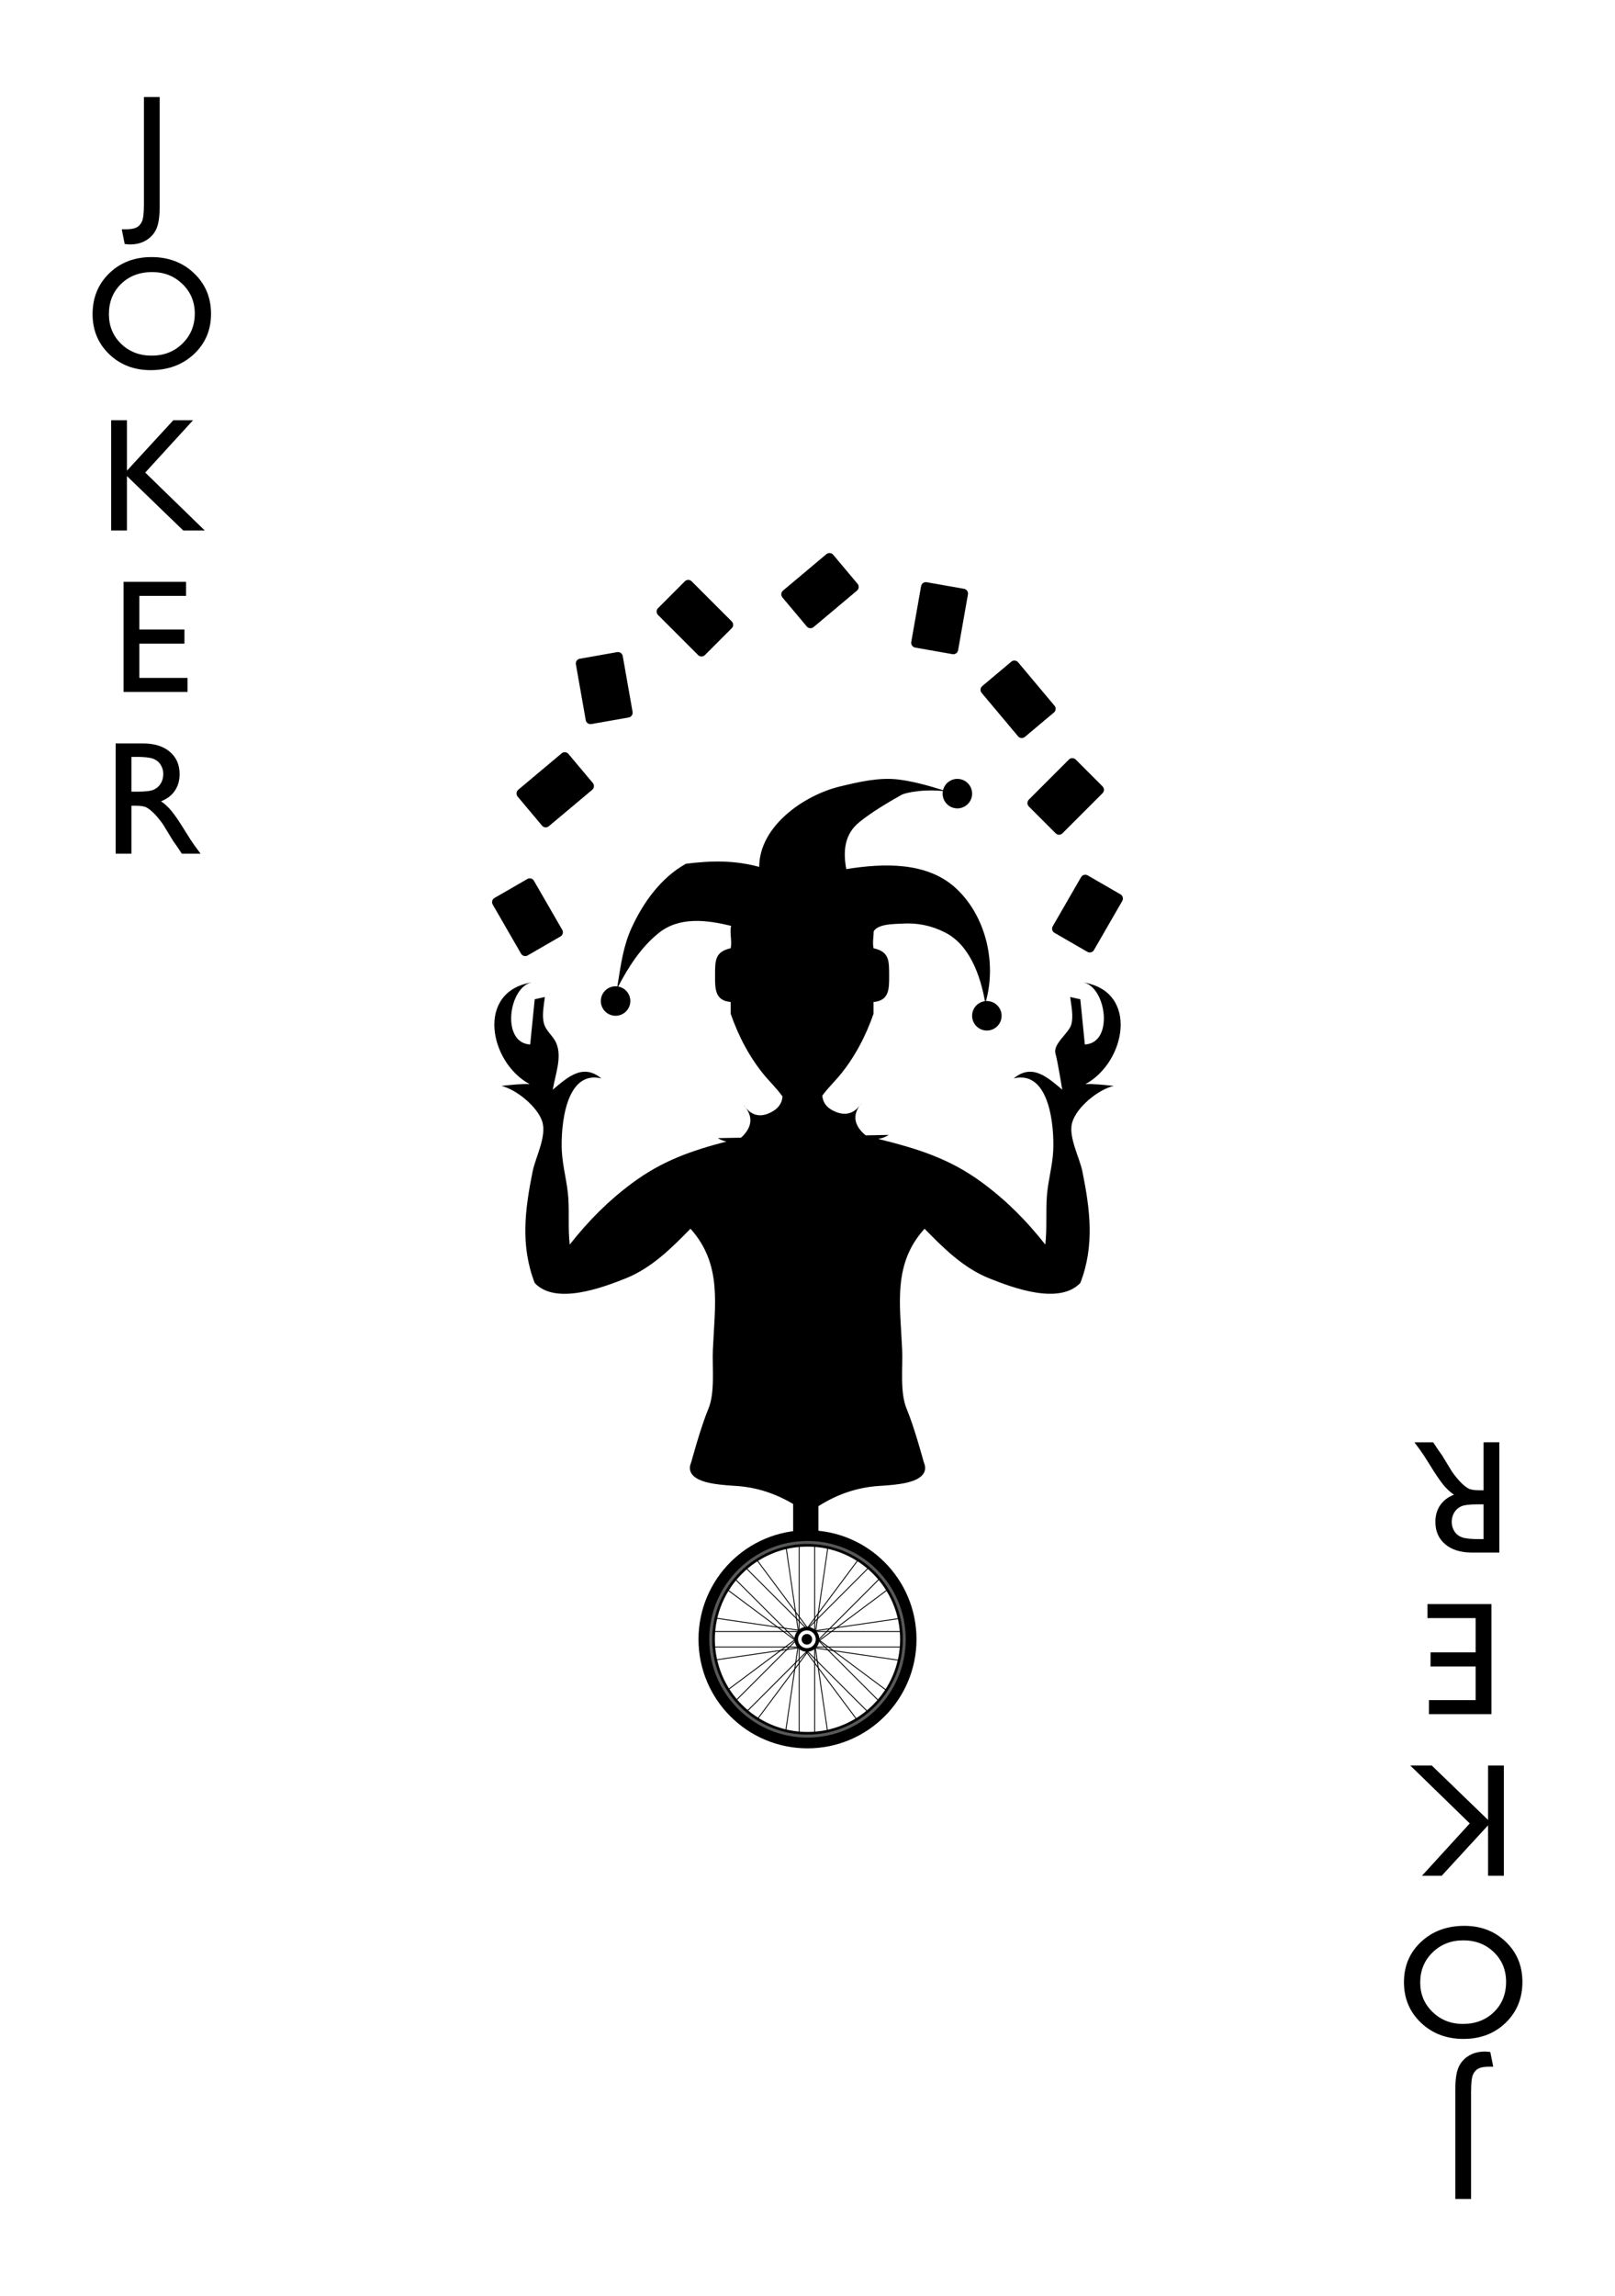 <?xml version="1.0" encoding="utf-8"?>
<!-- Generator: Adobe Illustrator 23.0.1, SVG Export Plug-In . SVG Version: 6.00 Build 0)  -->
<svg version="1.1" id="hearts_1_" xmlns="http://www.w3.org/2000/svg" xmlns:xlink="http://www.w3.org/1999/xlink" x="0px" y="0px"
	 viewBox="0 0 450 639.36" enable-background="new 0 0 450 639.36" xml:space="preserve">
<g>
	<g>
		<path fill="none" stroke="#000000" stroke-miterlimit="10" d="M-105.399,431.542"/>
		<path fill="none" stroke="#000000" stroke-miterlimit="10" d="M-381.546,432.868"/>
		<path fill="none" stroke="#000000" stroke-miterlimit="10" d="M-105.399,318.387"/>
		<path fill="none" stroke="#000000" stroke-miterlimit="10" d="M-382.396,207.818"/>
		<path fill="none" stroke="#000000" stroke-miterlimit="10" d="M-106.249,206.492"/>
		<path fill="none" stroke="#000000" stroke-miterlimit="10" d="M-382.396,320.973"/>
	</g>
	<g>
		<g>
			<path d="M-158.564,236.949c-2.676-0.293-6.132-0.653-7.914-0.486c11.318-6.11,15.061-25.902-0.661-28.351
				c6.482,1.103,8.734,16.905,0.519,17.295l-1.259-12.59l-2.833-0.63c0.302,2.317,0.981,5.44,0.297,7.73
				c-0.704,2.359-5.147,5.354-4.389,8.008c0.63,2.203,1.889,10.072,1.889,10.072c-4.214-3.558-8.412-7.368-13.519-3.148
				c10.143-2.428,11.306,13.806,11.004,20.119c-0.201,4.189-1.423,8.277-1.754,12.485c-0.36,4.565,0.071,9.101-0.452,13.665
				c-5.248-6.617-10.613-12.064-17.37-17.089c-9.34-6.946-18.306-9.598-29.21-12.34c0.967-0.098,1.96-0.471,2.964-1.098l-6.408,0.12
				c0.274,0.199-0.283-0.139,0,0c-0.407-0.296-0.804-0.655-1.189-1.089c-2.667-2.962-1.847-5.643-0.022-7.79l-0.008-0.057
				c-1.747,2.688-4.205,3.675-7.295,2.333c-2.485-1.055-3.46-2.67-3.601-4.446c1.476-2.021,3.428-3.953,4.679-5.438
				c4.247-5.04,7.444-11.158,9.599-17.377v-3.275c4.354-0.376,4.361-3.587,4.35-7.326c-0.012-4.106,0.094-6.674-4.35-7.633
				c-0.332-1.504,0.036-3.18,0.041-4.718l0,0c1.258-2.121,5.728-2.011,7.876-2.144c4.298-0.266,8.163,0.515,12.002,2.458
				c6.831,3.458,9.801,11.884,11.123,19.137c-2.016,0.262-3.575,1.982-3.575,4.069c0,2.269,1.839,4.108,4.108,4.108
				c2.269,0,4.108-1.839,4.108-4.108c0-2.269-1.839-4.108-4.108-4.108c-0.084,0-0.166,0.008-0.248,0.013
				c2.935-10.694,0.03-23.448-8.143-31.209c-8.142-7.732-20.555-7.171-30.782-5.544c-0.934-5.018-0.497-9.753,3.652-13.084
				c3.681-2.955,7.848-5.385,11.946-7.713c0,0,4.066-1.573,11.323-0.964c-0.045,0.242-0.071,0.491-0.071,0.746
				c0,2.269,1.839,4.108,4.108,4.108c2.269,0,4.108-1.839,4.108-4.108s-1.839-4.108-4.108-4.108c-1.937,0-3.556,1.342-3.99,3.145
				c-4.036-1.251-8.188-2.438-12.371-2.964c-5.417-0.681-11.196,0.684-16.437,1.954c-9.914,2.404-22.372,10.987-22.423,22.368
				c-7.002-1.883-13.29-1.756-20.426-0.867c-6.974,3.912-11.874,10.743-15.163,17.921c-2.255,4.922-2.98,10.247-3.82,15.545
				c-0.013,0.085-0.061,0.374-0.112,0.685c-0.163-0.02-0.328-0.033-0.496-0.033c-2.269,0-4.108,1.839-4.108,4.108
				c0,2.269,1.839,4.108,4.108,4.108c2.269,0,4.108-1.839,4.108-4.108c0-2.022-1.463-3.699-3.387-4.04
				c2.939-5.554,6.342-10.911,11.294-14.898c5.767-4.643,13.449-3.63,20.179-1.995l0.004,0c-0.498,1.891,0.316,4.22-0.13,6.239
				c-4.443,0.959-4.338,3.527-4.35,7.633c-0.011,3.74-0.005,6.95,4.35,7.326v3.275c2.155,6.219,5.352,12.337,9.599,17.377
				c1.299,1.542,3.354,3.566,4.847,5.672c-0.132,1.856-1.167,3.381-3.252,4.422c-3.551,1.809-5.929,0.323-7.53-1.995l0.046,0.136
				c2.144,2.383,2.461,5.013,0.365,7.65c-0.397,0.509-0.804,0.917-1.216,1.253l0.199-0.004c-0.093,0.023-0.185,0.046-0.278,0.069
				c0.026-0.021,0.053-0.044,0.079-0.066l-6.452,0.121c0.776,0.454,1.587,0.797,2.413,0.953c-9.615,2.511-17.8,5.28-26.296,11.593
				c-6.76,5.023-12.124,10.468-17.37,17.089c-0.487-4.254-0.12-8.464-0.373-12.719c-0.27-4.538-1.62-8.929-1.833-13.432
				c-0.3-6.34,0.862-22.542,11.004-20.119c-5.102-4.217-9.291-0.416-13.519,3.148c0.679-4.198,2.633-8.984,0.992-12.918
				c-0.947-2.271-3.005-3.317-3.551-5.907c-0.444-2.107,0.076-4.853,0.355-6.985l-2.833,0.63l-1.259,12.59
				c-8.215-0.39-5.963-16.192,0.519-17.295c-15.718,2.449-11.989,22.236-0.661,28.351c-1.782-0.167-5.238,0.193-7.914,0.486
				c4.1,0.909,9.977,5.703,11.365,9.762c1.423,4.162-1.803,9.973-2.629,14.059c-2.149,10.627-3.437,20.653,0.579,31.051
				c5.8,6.241,18.98,1.275,25.385-1.293c7.161-2.87,12.693-8.367,18.021-13.816c8.878,9.906,6.796,21.097,6.238,33.656
				c-0.215,4.842,0.656,11.922-1.245,16.475c-2.174,5.205-4.759,14.8-4.759,14.8l-0.179,0.499c-0.363,1.014-0.272,1.979,0.263,2.792
				c1.596,2.422,6.624,3.051,11.819,3.369l0.575,0.036c5.601,0.369,10.831,2.025,15.892,5.031v25.606h2.752v7.075h1.004h0.502h1.004
				v-7.075h1.783v-25.013c5.362-3.384,10.9-5.232,16.86-5.625l0.575-0.036c5.195-0.318,10.223-0.947,11.82-3.369
				c0.535-0.813,0.626-1.778,0.263-2.792l-0.179-0.499c0,0-2.601-9.66-4.758-14.8c-1.921-4.575-1.029-11.599-1.245-16.475
				c-0.555-12.5-2.686-23.82,6.238-33.656c5.327,5.447,10.862,10.946,18.021,13.816c6.515,2.611,19.475,7.483,25.385,1.293
				c4.016-10.37,2.724-20.445,0.579-31.051c-0.777-3.841-3.915-9.578-2.887-13.487C-169.04,242.923-162.863,237.902-158.564,236.949
				z"/>
		</g>
		<path d="M-165.92,199.605l-9.153-5.285c-0.64-0.369-0.861-1.195-0.492-1.835l7.896-13.676c0.369-0.64,1.195-0.861,1.835-0.492
			l9.153,5.285c0.64,0.369,0.861,1.195,0.492,1.835l-7.896,13.676C-164.455,199.753-165.28,199.974-165.92,199.605z"/>
		<path d="M-321.875,200.609l9.153-5.285c0.64-0.369,0.861-1.195,0.492-1.835l-7.896-13.676c-0.369-0.64-1.195-0.861-1.835-0.492
			l-9.153,5.285c-0.64,0.369-0.861,1.195-0.492,1.835l7.896,13.676C-323.34,200.757-322.515,200.979-321.875,200.609z"/>
		<path d="M-304.135,136.18l10.409-1.835c0.727-0.128,1.218-0.828,1.089-1.556l-2.742-15.552c-0.128-0.727-0.828-1.218-1.556-1.089
			l-10.409,1.835c-0.727,0.128-1.218,0.828-1.089,1.556l2.742,15.552C-305.562,135.819-304.862,136.309-304.135,136.18z"/>
		<path d="M-203.491,116.715l-10.409-1.835c-0.727-0.128-1.218-0.828-1.089-1.556l2.742-15.552c0.128-0.727,0.828-1.218,1.556-1.089
			l10.409,1.835c0.727,0.128,1.218,0.828,1.089,1.556l-2.742,15.552C-202.063,116.353-202.763,116.843-203.491,116.715z"/>
		<path d="M-174.754,166.603l-7.474-7.474c-0.522-0.522-0.522-1.377,0-1.899l11.167-11.167c0.522-0.522,1.377-0.522,1.899,0
			l7.474,7.474c0.522,0.522,0.522,1.377,0,1.899l-11.167,11.167C-173.377,167.125-174.232,167.125-174.754,166.603z"/>
		<path d="M-244.098,109.007l-6.794-8.097c-0.475-0.566-0.4-1.417,0.166-1.892l12.097-10.151c0.566-0.475,1.417-0.4,1.892,0.166
			l6.794,8.097c0.475,0.566,0.4,1.417-0.166,1.892l-12.097,10.151C-242.772,109.647-243.623,109.573-244.098,109.007z"/>
		<path d="M-183.332,139.759l8.097-6.794c0.566-0.475,0.64-1.326,0.166-1.892l-10.151-12.097c-0.475-0.566-1.326-0.64-1.892-0.166
			l-8.097,6.794c-0.566,0.475-0.64,1.326-0.166,1.892l10.151,12.097C-184.749,140.159-183.898,140.233-183.332,139.759z"/>
		<path d="M-272.482,116.968l7.474-7.474c0.522-0.522,0.522-1.377,0-1.899l-11.167-11.167c-0.522-0.522-1.377-0.522-1.899,0
			l-7.474,7.474c-0.522,0.522-0.522,1.377,0,1.899l11.167,11.167C-273.859,117.49-273.004,117.49-272.482,116.968z"/>
		<path d="M-317.87,164.468l-6.794-8.097c-0.475-0.566-0.4-1.417,0.166-1.892l12.097-10.151c0.566-0.475,1.417-0.4,1.892,0.166
			l6.794,8.097c0.475,0.566,0.4,1.417-0.166,1.892l-12.097,10.151C-316.543,165.108-317.395,165.034-317.87,164.468z"/>
		<g>
			<circle fill="none" stroke="#575959" stroke-width="9" stroke-miterlimit="10" cx="-243.394" cy="464.891" r="80.321"/>
			<circle fill="none" stroke="#000000" stroke-width="2" stroke-miterlimit="10" cx="-243.394" cy="464.891" r="77.927"/>
			<circle fill="none" stroke="#000000" stroke-width="16" stroke-miterlimit="10" cx="-243.394" cy="464.891" r="85.914"/>
			<circle stroke="#000000" stroke-width="3" stroke-miterlimit="10" cx="-243.898" cy="464.891" r="2.905"/>
			<circle fill="none" stroke="#000000" stroke-width="3" stroke-miterlimit="10" cx="-243.898" cy="464.891" r="8.842"/>
			<line stroke="#000000" stroke-miterlimit="10" x1="-237.417" y1="458.879" x2="-237.417" y2="387.19"/>
			<line stroke="#000000" stroke-miterlimit="10" x1="-250.26" y1="458.879" x2="-250.26" y2="387.19"/>
			<line stroke="#000000" stroke-miterlimit="10" x1="-237.417" y1="542.818" x2="-237.417" y2="471.129"/>
			<line stroke="#000000" stroke-miterlimit="10" x1="-250.26" y1="542.818" x2="-250.26" y2="471.129"/>
			<g>
				<line stroke="#000000" stroke-miterlimit="10" x1="-249.544" y1="458.469" x2="-321.233" y2="458.469"/>
				<line stroke="#000000" stroke-miterlimit="10" x1="-249.544" y1="471.313" x2="-321.233" y2="471.313"/>
				<line stroke="#000000" stroke-miterlimit="10" x1="-165.606" y1="458.469" x2="-237.295" y2="458.469"/>
				<line stroke="#000000" stroke-miterlimit="10" x1="-165.606" y1="471.313" x2="-237.295" y2="471.313"/>
			</g>
			<g>
				<line stroke="#000000" stroke-miterlimit="10" x1="-252.266" y1="465.141" x2="-302.958" y2="515.833"/>
				<line stroke="#000000" stroke-miterlimit="10" x1="-243.185" y1="474.223" x2="-293.876" y2="524.915"/>
				<line stroke="#000000" stroke-miterlimit="10" x1="-192.913" y1="405.788" x2="-243.604" y2="456.48"/>
				<line stroke="#000000" stroke-miterlimit="10" x1="-183.831" y1="414.87" x2="-234.523" y2="465.561"/>
			</g>
			<g>
				<line stroke="#000000" stroke-miterlimit="10" x1="-244.132" y1="474.265" x2="-193.44" y2="524.957"/>
				<line stroke="#000000" stroke-miterlimit="10" x1="-235.05" y1="465.183" x2="-184.358" y2="515.875"/>
				<line stroke="#000000" stroke-miterlimit="10" x1="-303.485" y1="414.911" x2="-252.793" y2="465.603"/>
				<line stroke="#000000" stroke-miterlimit="10" x1="-294.403" y1="405.83" x2="-243.712" y2="456.521"/>
			</g>
			<g>
				<g>
					<line stroke="#000000" stroke-miterlimit="10" x1="-236.835" y1="459.572" x2="-226.517" y2="388.803"/>
					<line stroke="#000000" stroke-miterlimit="10" x1="-250.785" y1="459.572" x2="-261.103" y2="388.803"/>
				</g>
				<g>
					<line stroke="#000000" stroke-miterlimit="10" x1="-237.157" y1="470.082" x2="-226.839" y2="540.851"/>
					<line stroke="#000000" stroke-miterlimit="10" x1="-251.107" y1="470.082" x2="-261.425" y2="540.851"/>
				</g>
			</g>
			<line stroke="#000000" stroke-miterlimit="10" x1="-248.724" y1="457.691" x2="-319.493" y2="447.373"/>
			<line stroke="#000000" stroke-miterlimit="10" x1="-248.724" y1="471.641" x2="-319.493" y2="481.959"/>
			<line stroke="#000000" stroke-miterlimit="10" x1="-238.214" y1="458.013" x2="-167.445" y2="447.695"/>
			<line stroke="#000000" stroke-miterlimit="10" x1="-238.214" y1="471.963" x2="-167.445" y2="482.281"/>
			<line stroke="#000000" stroke-miterlimit="10" x1="-252.157" y1="464.063" x2="-309.494" y2="506.809"/>
			<line stroke="#000000" stroke-miterlimit="10" x1="-242.293" y1="473.927" x2="-285.038" y2="531.265"/>
			<line stroke="#000000" stroke-miterlimit="10" x1="-244.498" y1="456.859" x2="-201.752" y2="399.522"/>
			<line stroke="#000000" stroke-miterlimit="10" x1="-234.634" y1="466.723" x2="-177.296" y2="423.977"/>
			<line stroke="#000000" stroke-miterlimit="10" x1="-245.017" y1="474.405" x2="-202.271" y2="531.743"/>
			<line stroke="#000000" stroke-miterlimit="10" x1="-235.153" y1="464.541" x2="-177.815" y2="507.287"/>
			<line stroke="#000000" stroke-miterlimit="10" x1="-252.221" y1="466.746" x2="-309.558" y2="424.001"/>
			<line stroke="#000000" stroke-miterlimit="10" x1="-242.357" y1="456.882" x2="-285.102" y2="399.545"/>
		</g>
	</g>
	<g>
		<rect x="-446.03" y="19.767" fill="none" width="33.674" height="234.787"/>
		<path d="M-429.898,27.029h4.395v30.3c0,2.827-0.289,4.918-0.868,6.273c-0.578,1.354-1.513,2.438-2.802,3.252
			c-1.289,0.812-2.842,1.219-4.658,1.219c-0.277,0-0.754-0.044-1.428-0.132l-0.812-4.087h1.12c1.26,0,2.223-0.154,2.89-0.461
			c0.666-0.308,1.193-0.85,1.582-1.626c0.388-0.776,0.582-2.424,0.582-4.944V27.029z"/>
		<path d="M-427.777,71.589c4.742,0,8.691,1.501,11.846,4.504c3.155,3.003,4.732,6.768,4.732,11.294s-1.592,8.272-4.776,11.239
			c-3.184,2.966-7.198,4.449-12.043,4.449c-4.626,0-8.48-1.483-11.562-4.449c-3.082-2.967-4.622-6.684-4.622-11.151
			c0-4.585,1.552-8.379,4.655-11.382S-432.521,71.589-427.777,71.589z M-427.602,75.764c-3.513,0-6.399,1.099-8.66,3.296
			c-2.262,2.197-3.392,5.002-3.392,8.416c0,3.311,1.134,6.064,3.402,8.262s5.107,3.296,8.518,3.296c3.424,0,6.281-1.121,8.572-3.362
			c2.29-2.241,3.436-5.032,3.436-8.372c0-3.252-1.146-5.987-3.436-8.207C-421.452,76.874-424.266,75.764-427.602,75.764z"/>
		<path d="M-421.713,117.029h5.492l-13.314,14.568l16.589,16.128h-5.999l-15.688-15.161v15.161h-4.395v-30.696h4.395v14.041
			L-421.713,117.029z"/>
		<path d="M-435.567,162.029h17.402v3.911h-13.008v9.36h12.568v3.933h-12.568v9.536h13.425v3.911h-17.819V162.029z"/>
		<path d="M-437.775,237.725v-30.696h7.69c3.105,0,5.57,0.769,7.394,2.307c1.824,1.538,2.736,3.618,2.736,6.24
			c0,1.787-0.447,3.333-1.341,4.636s-2.175,2.278-3.845,2.922c0.98,0.645,1.94,1.523,2.878,2.637s2.256,3.054,3.955,5.823
			c1.069,1.743,1.926,3.054,2.571,3.933l1.625,2.197h-5.229l-1.339-2.022c-0.044-0.073-0.132-0.198-0.264-0.374l-0.855-1.209
			l-1.361-2.242l-1.47-2.396c-0.907-1.26-1.738-2.264-2.493-3.009c-0.756-0.746-1.438-1.283-2.046-1.612
			c-0.609-0.329-1.632-0.494-3.069-0.494h-1.144v13.359H-437.775z M-432.062,210.764h-1.318v9.69h1.67
			c2.227,0,3.754-0.19,4.581-0.571c0.828-0.381,1.473-0.956,1.934-1.725c0.462-0.77,0.692-1.645,0.692-2.626
			c0-0.967-0.257-1.842-0.77-2.626c-0.513-0.783-1.233-1.336-2.164-1.659C-428.367,210.925-429.909,210.764-432.062,210.764z"/>
	</g>
	<g>
		<rect x="-77.643" y="384.806" fill="none" width="33.674" height="234.787"/>
		<path d="M-60.103,612.331h-4.395v-30.3c0-2.828,0.289-4.918,0.868-6.273c0.578-1.355,1.513-2.439,2.802-3.252
			s2.842-1.22,4.658-1.22c0.277,0,0.754,0.044,1.428,0.132l0.812,4.087h-1.12c-1.26,0-2.223,0.153-2.89,0.462
			c-0.666,0.307-1.193,0.85-1.582,1.625c-0.388,0.777-0.582,2.425-0.582,4.944V612.331z"/>
		<path d="M-62.224,567.771c-4.742,0-8.691-1.501-11.846-4.505c-3.155-3.002-4.732-6.768-4.732-11.293
			c0-4.527,1.592-8.273,4.776-11.24c3.184-2.965,7.198-4.449,12.043-4.449c4.626,0,8.48,1.484,11.562,4.449
			c3.082,2.967,4.622,6.684,4.622,11.152c0,4.584-1.552,8.379-4.655,11.381C-53.558,566.27-57.48,567.771-62.224,567.771z
			 M-62.399,563.596c3.513,0,6.399-1.099,8.66-3.296c2.262-2.197,3.392-5.003,3.392-8.415c0-3.311-1.134-6.064-3.402-8.262
			s-5.107-3.297-8.518-3.297c-3.424,0-6.281,1.121-8.572,3.362c-2.29,2.241-3.436,5.032-3.436,8.372
			c0,3.252,1.146,5.986,3.436,8.207C-68.549,562.486-65.735,563.596-62.399,563.596z"/>
		<path d="M-68.288,522.331h-5.492l13.314-14.567l-16.589-16.129h5.999l15.688,15.162v-15.162h4.395v30.696h-4.395v-14.04
			L-68.288,522.331z"/>
		<path d="M-54.434,477.331h-17.402v-3.911h13.008v-9.36h-12.568v-3.933h12.568v-9.537h-13.425v-3.91h17.819V477.331z"/>
		<path d="M-52.226,401.635v30.696h-7.69c-3.105,0-5.57-0.769-7.394-2.308c-1.824-1.537-2.736-3.617-2.736-6.24
			c0-1.787,0.447-3.332,1.341-4.636s2.175-2.278,3.845-2.923c-0.98-0.645-1.94-1.523-2.878-2.637s-2.256-3.054-3.955-5.822
			c-1.069-1.743-1.926-3.055-2.571-3.934l-1.625-2.197h5.229l1.339,2.023c0.044,0.072,0.132,0.197,0.264,0.373l0.855,1.209
			l1.361,2.242l1.47,2.396c0.907,1.261,1.738,2.264,2.493,3.01c0.756,0.746,1.438,1.283,2.046,1.612
			c0.609,0.329,1.632,0.493,3.069,0.493h1.144v-13.359H-52.226z M-57.938,428.596h1.318v-9.689h-1.67
			c-2.227,0-3.754,0.189-4.581,0.57c-0.828,0.381-1.473,0.957-1.934,1.725c-0.462,0.77-0.692,1.645-0.692,2.627
			c0,0.967,0.257,1.842,0.77,2.625s1.233,1.337,2.164,1.659C-61.634,428.435-60.092,428.596-57.938,428.596z"/>
	</g>
</g>
<g>
	<g>
		<path fill="none" stroke="#000000" stroke-miterlimit="10" d="M364.601,431.542"/>
		<path fill="none" stroke="#000000" stroke-miterlimit="10" d="M88.454,432.868"/>
		<path fill="none" stroke="#000000" stroke-miterlimit="10" d="M364.601,318.387"/>
		<path fill="none" stroke="#000000" stroke-miterlimit="10" d="M87.604,207.818"/>
		<path fill="none" stroke="#000000" stroke-miterlimit="10" d="M363.751,206.492"/>
		<path fill="none" stroke="#000000" stroke-miterlimit="10" d="M87.604,320.973"/>
	</g>
	<g>
		<g>
			<path d="M228.039,428.007v-8.595c5.362-3.384,10.9-5.232,16.86-5.625l0.575-0.036c5.195-0.318,10.223-0.947,11.82-3.369
				c0.535-0.813,0.626-1.778,0.263-2.792l-0.179-0.499c0,0-2.601-9.66-4.758-14.8c-1.921-4.575-1.029-11.599-1.245-16.475
				c-0.555-12.5-2.686-23.82,6.238-33.656c5.327,5.447,10.862,10.946,18.021,13.816c6.515,2.611,19.475,7.483,25.385,1.293
				c4.016-10.37,2.724-20.445,0.579-31.051c-0.777-3.841-3.915-9.578-2.887-13.487c1.147-4.361,7.323-9.382,11.623-10.335
				c-2.676-0.293-6.132-0.653-7.914-0.486c11.318-6.11,15.061-25.902-0.661-28.351c6.482,1.103,8.734,16.905,0.519,17.295
				l-1.259-12.59l-2.833-0.629c0.302,2.317,0.981,5.44,0.297,7.73c-0.704,2.359-5.147,5.354-4.389,8.008
				c0.63,2.203,1.889,10.072,1.889,10.072c-4.214-3.558-8.412-7.368-13.519-3.148c10.143-2.428,11.306,13.806,11.004,20.119
				c-0.201,4.189-1.423,8.277-1.754,12.485c-0.36,4.565,0.071,9.101-0.452,13.665c-5.248-6.617-10.613-12.064-17.37-17.089
				c-9.34-6.946-18.306-9.598-29.21-12.34c0.967-0.098,1.96-0.471,2.964-1.098l-6.408,0.12c0.274,0.199-0.283-0.139,0,0
				c-0.407-0.296-0.804-0.655-1.189-1.089c-2.667-2.962-1.847-5.643-0.022-7.79l-0.008-0.057c-1.747,2.688-4.205,3.675-7.295,2.333
				c-2.485-1.055-3.46-2.67-3.601-4.446c1.476-2.021,3.428-3.953,4.679-5.438c4.247-5.04,7.444-11.158,9.599-17.377v-3.275
				c4.354-0.376,4.361-3.587,4.35-7.326c-0.012-4.106,0.094-6.674-4.35-7.633c-0.332-1.504,0.036-3.18,0.041-4.718l0,0
				c1.258-2.121,5.728-2.011,7.876-2.144c4.298-0.266,8.163,0.515,12.002,2.458c6.831,3.458,9.802,11.884,11.123,19.137
				c-2.016,0.262-3.575,1.982-3.575,4.069c0,2.269,1.839,4.108,4.108,4.108s4.108-1.839,4.108-4.108
				c0-2.269-1.839-4.108-4.108-4.108c-0.084,0-0.166,0.008-0.248,0.013c2.935-10.694,0.03-23.448-8.143-31.209
				c-8.142-7.732-20.555-7.171-30.782-5.544c-0.934-5.018-0.497-9.753,3.652-13.084c3.681-2.955,7.848-5.385,11.946-7.713
				c0,0,4.066-1.573,11.323-0.964c-0.045,0.242-0.071,0.491-0.071,0.746c0,2.269,1.839,4.108,4.108,4.108
				c2.269,0,4.108-1.839,4.108-4.108s-1.839-4.108-4.108-4.108c-1.937,0-3.556,1.342-3.99,3.145
				c-4.036-1.251-8.188-2.438-12.371-2.964c-5.417-0.681-11.196,0.684-16.437,1.954c-9.914,2.404-22.372,10.987-22.423,22.368
				c-7.002-1.883-13.29-1.756-20.426-0.867c-6.974,3.912-11.874,10.743-15.163,17.921c-2.255,4.922-2.98,10.247-3.82,15.545
				c-0.013,0.085-0.061,0.374-0.112,0.685c-0.163-0.02-0.328-0.033-0.496-0.033c-2.269,0-4.108,1.839-4.108,4.108
				c0,2.269,1.839,4.108,4.108,4.108c2.269,0,4.108-1.839,4.108-4.108c0-2.022-1.463-3.699-3.387-4.04
				c2.939-5.554,6.342-10.911,11.294-14.898c5.767-4.643,13.449-3.63,20.179-1.995l0.004,0c-0.498,1.891,0.316,4.22-0.13,6.239
				c-4.443,0.959-4.338,3.527-4.35,7.633c-0.011,3.74-0.005,6.95,4.35,7.326v3.275c2.155,6.219,5.352,12.337,9.599,17.377
				c1.299,1.542,3.354,3.566,4.847,5.672c-0.132,1.856-1.167,3.381-3.252,4.422c-3.551,1.809-5.929,0.323-7.53-1.995l0.046,0.136
				c2.144,2.383,2.461,5.013,0.365,7.65c-0.397,0.509-0.804,0.917-1.216,1.253l0.199-0.004c-0.093,0.023-0.185,0.046-0.278,0.069
				c0.026-0.021,0.053-0.044,0.079-0.066l-6.452,0.121c0.776,0.454,1.587,0.797,2.413,0.953c-9.615,2.511-17.8,5.28-26.296,11.593
				c-6.76,5.023-12.124,10.468-17.37,17.089c-0.487-4.254-0.12-8.464-0.373-12.719c-0.27-4.538-1.62-8.929-1.833-13.432
				c-0.3-6.34,0.862-22.542,11.004-20.119c-5.102-4.217-9.291-0.416-13.519,3.148c0.679-4.198,2.633-8.984,0.992-12.918
				c-0.947-2.271-3.005-3.317-3.551-5.907c-0.444-2.107,0.076-4.853,0.355-6.985l-2.833,0.629l-1.259,12.59
				c-8.215-0.39-5.963-16.192,0.519-17.295c-15.718,2.449-11.989,22.236-0.661,28.351c-1.782-0.167-5.238,0.193-7.914,0.486
				c4.1,0.909,9.977,5.703,11.365,9.762c1.423,4.162-1.803,9.973-2.629,14.059c-2.149,10.627-3.437,20.653,0.579,31.051
				c5.8,6.241,18.98,1.275,25.385-1.293c7.161-2.87,12.693-8.367,18.021-13.816c8.878,9.906,6.796,21.097,6.238,33.656
				c-0.215,4.842,0.656,11.922-1.245,16.475c-2.174,5.205-4.759,14.8-4.759,14.8l-0.179,0.499c-0.363,1.014-0.272,1.979,0.263,2.792
				c1.596,2.422,6.624,3.051,11.819,3.369l0.575,0.036c5.601,0.369,10.831,2.025,15.891,5.031v9.188"/>
		</g>
		<path d="M302.978,265.053l-9.153-5.285c-0.64-0.369-0.861-1.195-0.492-1.835l7.896-13.676c0.369-0.64,1.195-0.861,1.835-0.492
			l9.153,5.285c0.64,0.369,0.861,1.195,0.492,1.835l-7.896,13.676C304.443,265.202,303.617,265.423,302.978,265.053z"/>
		<path d="M147.022,266.058l9.153-5.285c0.64-0.369,0.861-1.195,0.492-1.835l-7.896-13.676c-0.369-0.64-1.195-0.861-1.835-0.492
			l-9.153,5.285c-0.64,0.369-0.861,1.195-0.492,1.835l7.896,13.676C145.557,266.206,146.383,266.427,147.022,266.058z"/>
		<path d="M164.763,201.629l10.409-1.835c0.727-0.128,1.218-0.828,1.089-1.556l-2.742-15.552c-0.128-0.727-0.828-1.218-1.556-1.089
			l-10.409,1.835c-0.727,0.128-1.218,0.828-1.089,1.556l2.742,15.552C163.336,201.267,164.036,201.757,164.763,201.629z"/>
		<path d="M265.407,182.163l-10.409-1.835c-0.727-0.128-1.218-0.828-1.089-1.556l2.742-15.552c0.128-0.727,0.828-1.218,1.556-1.089
			l10.409,1.835c0.727,0.128,1.218,0.828,1.089,1.556l-2.742,15.552C266.834,181.801,266.134,182.292,265.407,182.163z"/>
		<path d="M294.143,232.051l-7.474-7.474c-0.522-0.522-0.522-1.377,0-1.899l11.167-11.167c0.522-0.522,1.377-0.522,1.899,0
			l7.474,7.474c0.522,0.522,0.522,1.377,0,1.899l-11.167,11.167C295.52,232.574,294.666,232.574,294.143,232.051z"/>
		<path d="M224.799,174.456l-6.794-8.097c-0.475-0.566-0.4-1.417,0.166-1.892l12.097-10.151c0.566-0.475,1.417-0.4,1.892,0.166
			l6.794,8.097c0.475,0.566,0.4,1.417-0.166,1.892l-12.097,10.151C226.126,175.096,225.274,175.021,224.799,174.456z"/>
		<path d="M285.565,205.207l8.097-6.794c0.566-0.475,0.64-1.326,0.166-1.892l-10.151-12.097c-0.475-0.566-1.326-0.64-1.892-0.166
			l-8.097,6.794c-0.566,0.475-0.64,1.326-0.166,1.892l10.151,12.097C284.148,205.608,285,205.682,285.565,205.207z"/>
		<path d="M196.416,182.417l7.474-7.474c0.522-0.522,0.522-1.377,0-1.899l-11.167-11.167c-0.522-0.522-1.377-0.522-1.899,0
			l-7.474,7.474c-0.522,0.522-0.522,1.377,0,1.899l11.167,11.167C195.039,182.939,195.893,182.939,196.416,182.417z"/>
		<path d="M151.028,229.916l-6.794-8.097c-0.475-0.566-0.4-1.417,0.166-1.892l12.097-10.151c0.566-0.475,1.417-0.4,1.892,0.166
			l6.794,8.097c0.475,0.566,0.4,1.417-0.166,1.892l-12.097,10.151C152.354,230.557,151.503,230.482,151.028,229.916z"/>
		<g>
			<circle fill="none" stroke="#575959" stroke-miterlimit="10" cx="225" cy="456.486" r="26.99"/>
			<circle fill="none" stroke="#000000" stroke-width="0.75" stroke-miterlimit="10" cx="225" cy="456.486" r="26.186"/>
			<circle fill="none" stroke="#000000" stroke-width="3" stroke-miterlimit="10" cx="225" cy="456.486" r="28.87"/>
			<circle stroke="#000000" stroke-miterlimit="10" cx="224.831" cy="456.486" r="0.976"/>
			<circle fill="none" stroke="#000000" stroke-miterlimit="10" cx="224.831" cy="456.486" r="2.971"/>
			<line stroke="#000000" stroke-width="0.25" stroke-miterlimit="10" x1="227.009" y1="454.466" x2="227.009" y2="430.376"/>
			<line stroke="#000000" stroke-width="0.25" stroke-miterlimit="10" x1="222.693" y1="454.466" x2="222.693" y2="430.376"/>
			<line stroke="#000000" stroke-width="0.25" stroke-miterlimit="10" x1="227.009" y1="482.672" x2="227.009" y2="458.583"/>
			<line stroke="#000000" stroke-width="0.25" stroke-miterlimit="10" x1="222.693" y1="482.672" x2="222.693" y2="458.583"/>
			<g>
				<line stroke="#000000" stroke-width="0.25" stroke-miterlimit="10" x1="222.933" y1="454.329" x2="198.844" y2="454.329"/>
				<line stroke="#000000" stroke-width="0.25" stroke-miterlimit="10" x1="222.933" y1="458.644" x2="198.844" y2="458.644"/>
				<line stroke="#000000" stroke-width="0.25" stroke-miterlimit="10" x1="251.14" y1="454.329" x2="227.05" y2="454.329"/>
				<line stroke="#000000" stroke-width="0.25" stroke-miterlimit="10" x1="251.14" y1="458.644" x2="227.05" y2="458.644"/>
			</g>
			<g>
				<line stroke="#000000" stroke-width="0.25" stroke-miterlimit="10" x1="222.019" y1="456.571" x2="204.985" y2="473.605"/>
				<line stroke="#000000" stroke-width="0.25" stroke-miterlimit="10" x1="225.071" y1="459.622" x2="208.036" y2="476.657"/>
				<line stroke="#000000" stroke-width="0.25" stroke-miterlimit="10" x1="241.964" y1="436.626" x2="224.929" y2="453.66"/>
				<line stroke="#000000" stroke-width="0.25" stroke-miterlimit="10" x1="245.015" y1="439.678" x2="227.981" y2="456.712"/>
			</g>
			<g>
				<line stroke="#000000" stroke-width="0.25" stroke-miterlimit="10" x1="224.752" y1="459.636" x2="241.786" y2="476.671"/>
				<line stroke="#000000" stroke-width="0.25" stroke-miterlimit="10" x1="227.804" y1="456.585" x2="244.838" y2="473.619"/>
				<line stroke="#000000" stroke-width="0.25" stroke-miterlimit="10" x1="204.808" y1="439.692" x2="221.842" y2="456.726"/>
				<line stroke="#000000" stroke-width="0.25" stroke-miterlimit="10" x1="207.859" y1="436.64" x2="224.893" y2="453.674"/>
			</g>
			<g>
				<g>
					<line stroke="#000000" stroke-width="0.25" stroke-miterlimit="10" x1="227.204" y1="454.699" x2="230.671" y2="430.918"/>
					<line stroke="#000000" stroke-width="0.25" stroke-miterlimit="10" x1="222.517" y1="454.699" x2="219.049" y2="430.918"/>
				</g>
				<g>
					<line stroke="#000000" stroke-width="0.25" stroke-miterlimit="10" x1="227.096" y1="458.231" x2="230.563" y2="482.012"/>
					<line stroke="#000000" stroke-width="0.25" stroke-miterlimit="10" x1="222.408" y1="458.231" x2="218.941" y2="482.012"/>
				</g>
			</g>
			<line stroke="#000000" stroke-width="0.25" stroke-miterlimit="10" x1="223.209" y1="454.067" x2="199.428" y2="450.6"/>
			<line stroke="#000000" stroke-width="0.25" stroke-miterlimit="10" x1="223.209" y1="458.755" x2="199.428" y2="462.222"/>
			<line stroke="#000000" stroke-width="0.25" stroke-miterlimit="10" x1="226.741" y1="454.175" x2="250.522" y2="450.708"/>
			<line stroke="#000000" stroke-width="0.25" stroke-miterlimit="10" x1="226.741" y1="458.863" x2="250.522" y2="462.33"/>
			<line stroke="#000000" stroke-width="0.25" stroke-miterlimit="10" x1="222.056" y1="456.208" x2="202.788" y2="470.572"/>
			<line stroke="#000000" stroke-width="0.25" stroke-miterlimit="10" x1="225.37" y1="459.523" x2="211.006" y2="478.79"/>
			<line stroke="#000000" stroke-width="0.25" stroke-miterlimit="10" x1="224.629" y1="453.788" x2="238.993" y2="434.52"/>
			<line stroke="#000000" stroke-width="0.25" stroke-miterlimit="10" x1="227.944" y1="457.102" x2="247.211" y2="442.738"/>
			<line stroke="#000000" stroke-width="0.25" stroke-miterlimit="10" x1="224.455" y1="459.684" x2="238.819" y2="478.951"/>
			<line stroke="#000000" stroke-width="0.25" stroke-miterlimit="10" x1="227.769" y1="456.369" x2="247.037" y2="470.733"/>
			<line stroke="#000000" stroke-width="0.25" stroke-miterlimit="10" x1="222.034" y1="457.11" x2="202.767" y2="442.746"/>
			<line stroke="#000000" stroke-width="0.25" stroke-miterlimit="10" x1="225.349" y1="453.795" x2="210.985" y2="434.528"/>
		</g>
	</g>
	<g>
		<rect x="23.97" y="19.767" fill="none" width="33.674" height="234.787"/>
		<path d="M40.102,27.029h4.395v30.3c0,2.827-0.289,4.918-0.868,6.273c-0.578,1.354-1.513,2.438-2.802,3.252
			c-1.289,0.812-2.842,1.219-4.658,1.219c-0.277,0-0.754-0.044-1.428-0.132l-0.812-4.087h1.12c1.26,0,2.223-0.154,2.89-0.461
			c0.666-0.308,1.193-0.85,1.582-1.626c0.388-0.776,0.582-2.424,0.582-4.944V27.029z"/>
		<path d="M42.223,71.589c4.742,0,8.691,1.501,11.846,4.504c3.155,3.003,4.732,6.768,4.732,11.294s-1.592,8.272-4.776,11.239
			c-3.184,2.966-7.198,4.449-12.043,4.449c-4.626,0-8.48-1.483-11.562-4.449c-3.082-2.967-4.622-6.684-4.622-11.151
			c0-4.585,1.552-8.379,4.655-11.382S37.479,71.589,42.223,71.589z M42.398,75.764c-3.513,0-6.399,1.099-8.66,3.296
			c-2.262,2.197-3.392,5.002-3.392,8.416c0,3.311,1.134,6.064,3.402,8.262s5.107,3.296,8.518,3.296c3.424,0,6.281-1.121,8.572-3.362
			c2.29-2.241,3.436-5.032,3.436-8.372c0-3.252-1.146-5.987-3.436-8.207C48.548,76.874,45.734,75.764,42.398,75.764z"/>
		<path d="M48.287,117.029h5.492l-13.314,14.568l16.589,16.128h-5.999l-15.688-15.161v15.161h-4.395v-30.696h4.395v14.041
			L48.287,117.029z"/>
		<path d="M34.433,162.029h17.402v3.911H38.827v9.36h12.568v3.933H38.827v9.536h13.425v3.911H34.433V162.029z"/>
		<path d="M32.225,237.725v-30.696h7.69c3.105,0,5.57,0.769,7.394,2.307c1.824,1.538,2.736,3.618,2.736,6.24
			c0,1.787-0.447,3.333-1.341,4.636s-2.175,2.278-3.845,2.922c0.98,0.645,1.94,1.523,2.878,2.637s2.256,3.054,3.955,5.823
			c1.069,1.743,1.926,3.054,2.571,3.933l1.625,2.197H50.66l-1.339-2.022c-0.044-0.073-0.132-0.198-0.264-0.374l-0.855-1.209
			l-1.361-2.242l-1.47-2.396c-0.907-1.26-1.738-2.264-2.493-3.009c-0.756-0.746-1.438-1.283-2.046-1.612
			c-0.609-0.329-1.632-0.494-3.069-0.494h-1.144v13.359H32.225z M37.938,210.764h-1.318v9.69h1.67c2.227,0,3.754-0.19,4.581-0.571
			c0.828-0.381,1.473-0.956,1.934-1.725c0.462-0.77,0.692-1.645,0.692-2.626c0-0.967-0.257-1.842-0.77-2.626
			c-0.513-0.783-1.233-1.336-2.164-1.659C41.633,210.925,40.091,210.764,37.938,210.764z"/>
	</g>
	<g>
		<rect x="392.357" y="384.806" fill="none" width="33.674" height="234.787"/>
		<path d="M409.897,612.331h-4.395v-30.3c0-2.828,0.289-4.918,0.868-6.273c0.578-1.355,1.513-2.439,2.802-3.252
			s2.842-1.22,4.658-1.22c0.277,0,0.754,0.044,1.428,0.132l0.812,4.087h-1.12c-1.26,0-2.223,0.153-2.89,0.462
			c-0.666,0.307-1.193,0.85-1.582,1.625c-0.388,0.777-0.582,2.425-0.582,4.944V612.331z"/>
		<path d="M407.776,567.771c-4.742,0-8.691-1.501-11.846-4.505c-3.155-3.002-4.732-6.768-4.732-11.293
			c0-4.527,1.592-8.273,4.776-11.24c3.184-2.965,7.198-4.449,12.043-4.449c4.626,0,8.48,1.484,11.562,4.449
			c3.082,2.967,4.622,6.684,4.622,11.152c0,4.584-1.552,8.379-4.655,11.381C416.442,566.27,412.52,567.771,407.776,567.771z
			 M407.601,563.596c3.513,0,6.399-1.099,8.66-3.296c2.262-2.197,3.392-5.003,3.392-8.415c0-3.311-1.134-6.064-3.402-8.262
			s-5.107-3.297-8.518-3.297c-3.424,0-6.281,1.121-8.572,3.362c-2.29,2.241-3.436,5.032-3.436,8.372
			c0,3.252,1.146,5.986,3.436,8.207C401.451,562.486,404.265,563.596,407.601,563.596z"/>
		<path d="M401.712,522.331h-5.492l13.314-14.567l-16.589-16.129h5.999l15.688,15.162v-15.162h4.395v30.696h-4.395v-14.04
			L401.712,522.331z"/>
		<path d="M415.566,477.331h-17.402v-3.911h13.008v-9.36h-12.568v-3.933h12.568v-9.537h-13.425v-3.91h17.819V477.331z"/>
		<path d="M417.774,401.635v30.696h-7.69c-3.105,0-5.57-0.769-7.394-2.308c-1.824-1.537-2.736-3.617-2.736-6.24
			c0-1.787,0.447-3.332,1.341-4.636s2.175-2.278,3.845-2.923c-0.98-0.645-1.94-1.523-2.878-2.637s-2.256-3.054-3.955-5.822
			c-1.069-1.743-1.926-3.055-2.571-3.934l-1.625-2.197h5.229l1.339,2.023c0.044,0.072,0.132,0.197,0.264,0.373l0.855,1.209
			l1.361,2.242l1.47,2.396c0.907,1.261,1.738,2.264,2.493,3.01c0.756,0.746,1.438,1.283,2.046,1.612
			c0.609,0.329,1.632,0.493,3.069,0.493h1.144v-13.359H417.774z M412.062,428.596h1.318v-9.689h-1.67
			c-2.227,0-3.754,0.189-4.581,0.57c-0.828,0.381-1.473,0.957-1.934,1.725c-0.462,0.77-0.692,1.645-0.692,2.627
			c0,0.967,0.257,1.842,0.77,2.625s1.233,1.337,2.164,1.659C408.366,428.435,409.908,428.596,412.062,428.596z"/>
	</g>
</g>
<g>
</g>
<g>
</g>
<g>
</g>
<g>
</g>
<g>
</g>
<g>
</g>
<g>
</g>
<g>
</g>
<g>
</g>
<g>
</g>
<g>
</g>
</svg>
